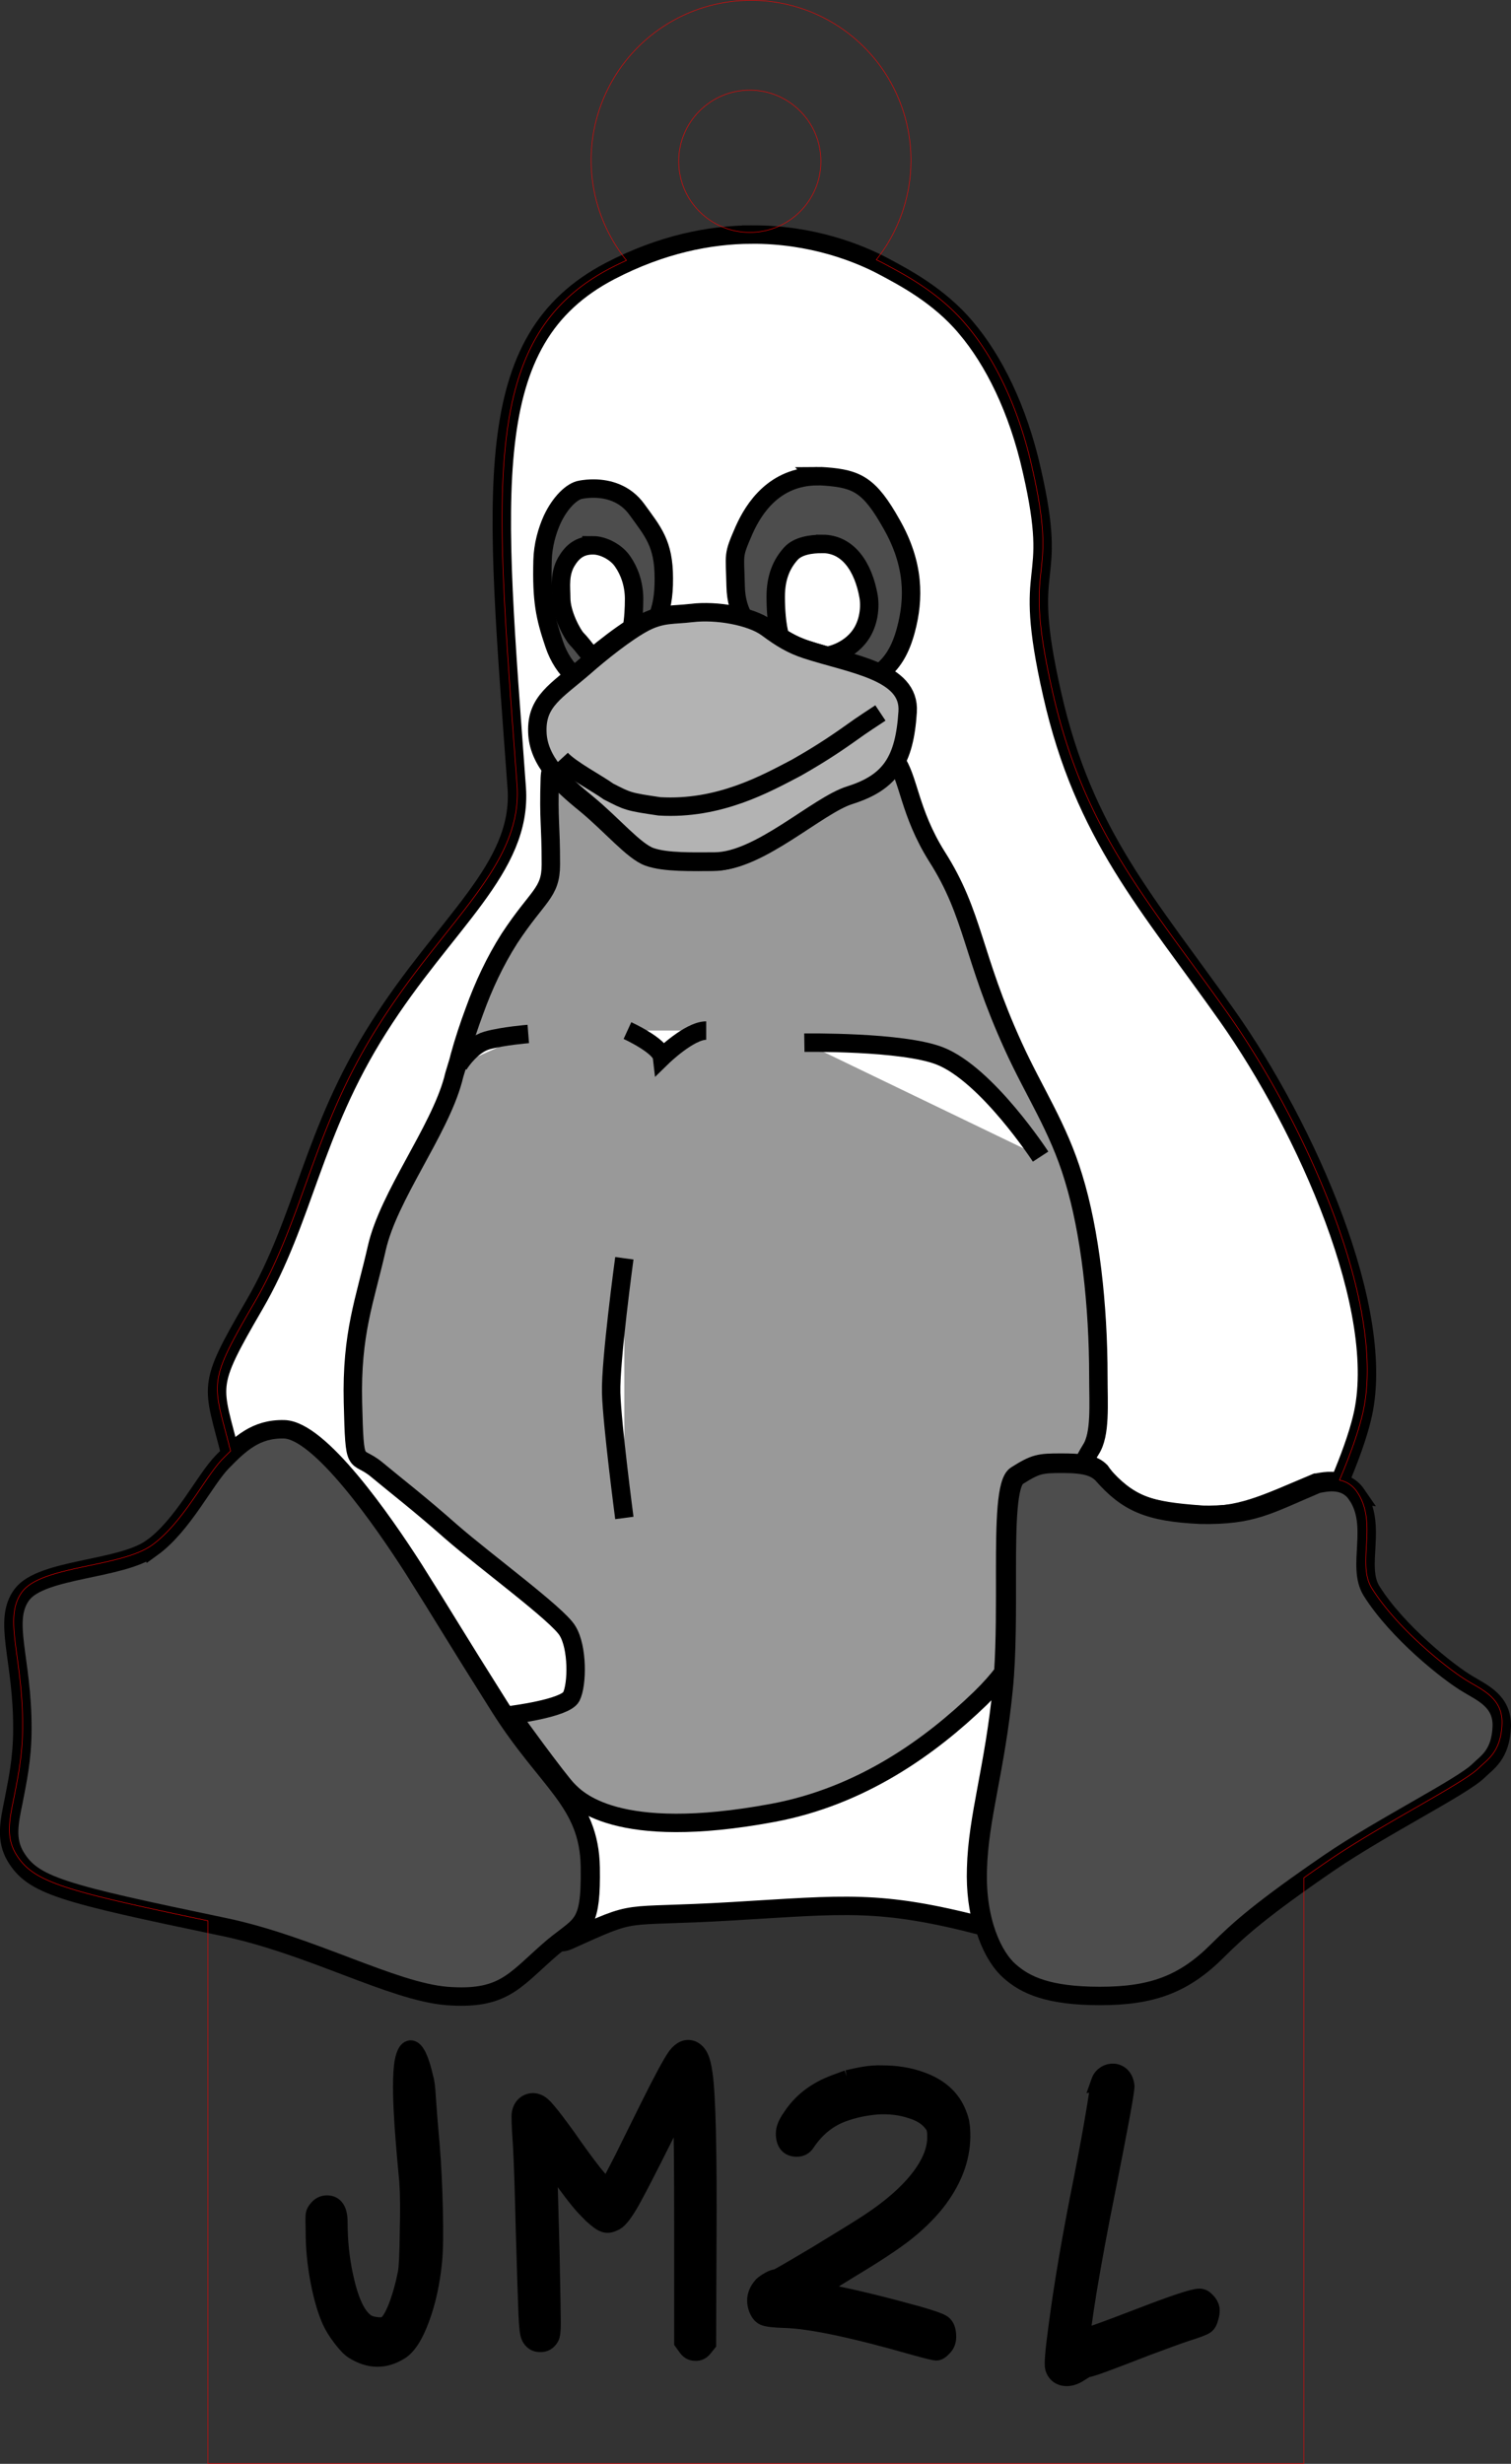 <?xml version="1.0" encoding="UTF-8" standalone="no"?>
<!-- Created with Inkscape (http://www.inkscape.org/) -->

<svg
   xmlns:dc="http://purl.org/dc/elements/1.1/"
   xmlns:cc="http://creativecommons.org/ns#"
   xmlns:rdf="http://www.w3.org/1999/02/22-rdf-syntax-ns#"
   xmlns:svg="http://www.w3.org/2000/svg"
   xmlns="http://www.w3.org/2000/svg"
   xmlns:sodipodi="http://sodipodi.sourceforge.net/DTD/sodipodi-0.dtd"
   xmlns:inkscape="http://www.inkscape.org/namespaces/inkscape"
   width="30mm"
   height="48.897mm"
   viewBox="0 0 106.299 173.257"
   id="svg2"
   version="1.1"
   inkscape:version="0.91 r13725"
   sodipodi:docname="tux.svg">
  <rect x="0" y="0" width="106.299" height="173.257" fill="#333333" stroke="none"/>
  <defs
     id="defs4">
    <linearGradient
       id="al"
       x1="129.342"
       gradientUnits="userSpaceOnUse"
       x2="195.598"
       gradientTransform="matrix(1,0,0,-1,8.4,368.3)"
       y1="259.305"
       y2="259.305">
      <stop
         stop-color="#FAC700"
         offset="0"
         id="stop6540" />
      <stop
         stop-color="#F7C400"
         offset=".415"
         id="stop6542" />
      <stop
         stop-color="#F7C400"
         offset="1"
         id="stop6544" />
    </linearGradient>
    <linearGradient
       id="am"
       x1="129.293"
       gradientUnits="userSpaceOnUse"
       x2="195.554"
       gradientTransform="matrix(1,0,0,-1,8.4,368.3)"
       y1="259.311"
       y2="259.311">
      <stop
         stop-color="#F6C200"
         offset="0"
         id="stop6549" />
      <stop
         stop-color="#EFBC00"
         offset=".415"
         id="stop6551" />
      <stop
         stop-color="#EFBC00"
         offset="1"
         id="stop6553" />
    </linearGradient>
    <linearGradient
       id="an"
       x1="129.245"
       gradientUnits="userSpaceOnUse"
       x2="195.51"
       gradientTransform="matrix(1,0,0,-1,8.4,368.3)"
       y1="259.317"
       y2="259.317">
      <stop
         stop-color="#F1BD00"
         offset="0"
         id="stop6558" />
      <stop
         stop-color="#E8B500"
         offset=".415"
         id="stop6560" />
      <stop
         stop-color="#E8B500"
         offset="1"
         id="stop6562" />
    </linearGradient>
    <linearGradient
       id="ao"
       x1="129.196"
       gradientUnits="userSpaceOnUse"
       x2="195.465"
       gradientTransform="matrix(1,0,0,-1,8.4,368.3)"
       y1="259.322"
       y2="259.322">
      <stop
         stop-color="#EDB800"
         offset="0"
         id="stop6567" />
      <stop
         stop-color="#E0AD00"
         offset=".415"
         id="stop6569" />
      <stop
         stop-color="#E0AD00"
         offset="1"
         id="stop6571" />
    </linearGradient>
    <linearGradient
       id="ap"
       x1="129.148"
       gradientUnits="userSpaceOnUse"
       x2="195.422"
       gradientTransform="matrix(1,0,0,-1,8.4,368.3)"
       y1="259.327"
       y2="259.327">
      <stop
         stop-color="#E9B300"
         offset="0"
         id="stop6576" />
      <stop
         stop-color="#D8A500"
         offset=".415"
         id="stop6578" />
      <stop
         stop-color="#D8A500"
         offset="1"
         id="stop6580" />
    </linearGradient>
    <linearGradient
       id="aq"
       x1="129.099"
       gradientUnits="userSpaceOnUse"
       x2="195.379"
       gradientTransform="matrix(1,0,0,-1,8.4,368.3)"
       y1="259.332"
       y2="259.332">
      <stop
         stop-color="#E4AE00"
         offset="0"
         id="stop6585" />
      <stop
         stop-color="#D19E00"
         offset=".415"
         id="stop6587" />
      <stop
         stop-color="#D19E00"
         offset="1"
         id="stop6589" />
    </linearGradient>
    <linearGradient
       id="ar"
       x1="129.051"
       gradientUnits="userSpaceOnUse"
       x2="195.338"
       gradientTransform="matrix(1,0,0,-1,8.4,368.3)"
       y1="259.336"
       y2="259.336">
      <stop
         stop-color="#E0A900"
         offset="0"
         id="stop6594" />
      <stop
         stop-color="#C99600"
         offset=".415"
         id="stop6596" />
      <stop
         stop-color="#C99600"
         offset="1"
         id="stop6598" />
    </linearGradient>
    <linearGradient
       id="w"
       x1="129.003"
       gradientUnits="userSpaceOnUse"
       x2="195.296"
       gradientTransform="matrix(1,0,0,-1,8.4,368.3)"
       y1="259.34"
       y2="259.34">
      <stop
         stop-color="#DCA400"
         offset="0"
         id="stop6603" />
      <stop
         stop-color="#C18E00"
         offset=".415"
         id="stop6605" />
      <stop
         stop-color="#C18E00"
         offset="1"
         id="stop6607" />
    </linearGradient>
    <linearGradient
       id="x"
       x1="128.954"
       gradientUnits="userSpaceOnUse"
       x2="195.255"
       gradientTransform="matrix(1,0,0,-1,8.4,368.3)"
       y1="259.343"
       y2="259.343">
      <stop
         stop-color="#D79F00"
         offset="0"
         id="stop6612" />
      <stop
         stop-color="#BA8700"
         offset=".415"
         id="stop6614" />
      <stop
         stop-color="#BA8700"
         offset="1"
         id="stop6616" />
    </linearGradient>
    <linearGradient
       id="y"
       x1="128.906"
       gradientUnits="userSpaceOnUse"
       x2="195.216"
       gradientTransform="matrix(1,0,0,-1,8.4,368.3)"
       y1="259.348"
       y2="259.348">
      <stop
         stop-color="#D39B00"
         offset="0"
         id="stop6621" />
      <stop
         stop-color="#B27F00"
         offset=".415"
         id="stop6623" />
      <stop
         stop-color="#B27F00"
         offset="1"
         id="stop6625" />
    </linearGradient>
    <linearGradient
       id="z"
       x1="128.857"
       gradientUnits="userSpaceOnUse"
       x2="195.176"
       gradientTransform="matrix(1,0,0,-1,8.4,368.3)"
       y1="259.35"
       y2="259.35">
      <stop
         stop-color="#CF9600"
         offset="0"
         id="stop6630" />
      <stop
         stop-color="#a70"
         offset=".415"
         id="stop6632" />
      <stop
         stop-color="#a70"
         offset="1"
         id="stop6634" />
    </linearGradient>
    <linearGradient
       id="aa"
       x1="128.809"
       gradientUnits="userSpaceOnUse"
       x2="195.137"
       gradientTransform="matrix(1,0,0,-1,8.4,368.3)"
       y1="259.354"
       y2="259.354">
      <stop
         stop-color="#CA9100"
         offset="0"
         id="stop6639" />
      <stop
         stop-color="#A37000"
         offset=".415"
         id="stop6641" />
      <stop
         stop-color="#A37000"
         offset="1"
         id="stop6643" />
    </linearGradient>
    <linearGradient
       id="ab"
       x1="128.76"
       gradientUnits="userSpaceOnUse"
       x2="195.099"
       gradientTransform="matrix(1,0,0,-1,8.4,368.3)"
       y1="259.356"
       y2="259.356">
      <stop
         stop-color="#C68C00"
         offset="0"
         id="stop6648" />
      <stop
         stop-color="#9B6800"
         offset=".415"
         id="stop6650" />
      <stop
         stop-color="#9B6800"
         offset="1"
         id="stop6652" />
    </linearGradient>
    <linearGradient
       id="ac"
       x1="128.712"
       gradientUnits="userSpaceOnUse"
       x2="195.062"
       gradientTransform="matrix(1,0,0,-1,8.4,368.3)"
       y1="259.358"
       y2="259.358">
      <stop
         stop-color="#C28700"
         offset="0"
         id="stop6657" />
      <stop
         stop-color="#936000"
         offset=".415"
         id="stop6659" />
      <stop
         stop-color="#936000"
         offset="1"
         id="stop6661" />
    </linearGradient>
    <linearGradient
       id="ad"
       x1="128.663"
       gradientUnits="userSpaceOnUse"
       x2="195.025"
       gradientTransform="matrix(1,0,0,-1,8.4,368.3)"
       y1="259.36"
       y2="259.36">
      <stop
         stop-color="#BD8200"
         offset="0"
         id="stop6666" />
      <stop
         stop-color="#8C5900"
         offset=".415"
         id="stop6668" />
      <stop
         stop-color="#8C5900"
         offset="1"
         id="stop6670" />
    </linearGradient>
    <linearGradient
       id="ae"
       x1="128.615"
       gradientUnits="userSpaceOnUse"
       x2="194.989"
       gradientTransform="matrix(1,0,0,-1,8.4,368.3)"
       y1="259.362"
       y2="259.362">
      <stop
         stop-color="#B97D00"
         offset="0"
         id="stop6675" />
      <stop
         stop-color="#845100"
         offset=".415"
         id="stop6677" />
      <stop
         stop-color="#845100"
         offset="1"
         id="stop6679" />
    </linearGradient>
    <linearGradient
       id="af"
       x1="128.567"
       gradientUnits="userSpaceOnUse"
       x2="194.954"
       gradientTransform="matrix(1,0,0,-1,8.4,368.3)"
       y1="259.364"
       y2="259.364">
      <stop
         stop-color="#B57800"
         offset="0"
         id="stop6684" />
      <stop
         stop-color="#7C4900"
         offset=".415"
         id="stop6686" />
      <stop
         stop-color="#7C4900"
         offset="1"
         id="stop6688" />
    </linearGradient>
    <linearGradient
       id="ah"
       x1="128.518"
       gradientUnits="userSpaceOnUse"
       x2="194.918"
       gradientTransform="matrix(1,0,0,-1,8.4,368.3)"
       y1="259.366"
       y2="259.366">
      <stop
         stop-color="#B07300"
         offset="0"
         id="stop6693" />
      <stop
         stop-color="#754200"
         offset=".415"
         id="stop6695" />
      <stop
         stop-color="#754200"
         offset="1"
         id="stop6697" />
    </linearGradient>
    <linearGradient
       id="ai"
       x1="128.47"
       gradientUnits="userSpaceOnUse"
       x2="194.886"
       gradientTransform="matrix(1,0,0,-1,8.4,368.3)"
       y1="259.367"
       y2="259.367">
      <stop
         stop-color="#AC6E00"
         offset="0"
         id="stop6702" />
      <stop
         stop-color="#6D3A00"
         offset=".415"
         id="stop6704" />
      <stop
         stop-color="#6D3A00"
         offset="1"
         id="stop6706" />
    </linearGradient>
    <linearGradient
       id="aj"
       x1="128.421"
       gradientUnits="userSpaceOnUse"
       x2="194.85"
       gradientTransform="matrix(1,0,0,-1,8.4,368.3)"
       y1="259.369"
       y2="259.369">
      <stop
         stop-color="#A86A00"
         offset="0"
         id="stop6711" />
      <stop
         stop-color="#663200"
         offset=".415"
         id="stop6713" />
      <stop
         stop-color="#663200"
         offset="1"
         id="stop6715" />
    </linearGradient>
    <filter
       style="color-interpolation-filters:sRGB"
       inkscape:label="Drop Shadow"
       id="filter22635">
      <feFlood
         flood-opacity="1"
         flood-color="rgb(214,214,214)"
         result="flood"
         id="feFlood22637" />
      <feComposite
         in="flood"
         in2="SourceGraphic"
         operator="in"
         result="composite1"
         id="feComposite22639" />
      <feGaussianBlur
         in="composite1"
         stdDeviation="3"
         result="blur"
         id="feGaussianBlur22641" />
      <feOffset
         dx="7"
         dy="7"
         result="offset"
         id="feOffset22643" />
      <feComposite
         in="SourceGraphic"
         in2="offset"
         operator="over"
         result="composite2"
         id="feComposite22645" />
    </filter>
  </defs>
  <sodipodi:namedview
     id="base"
     pagecolor="#67e7de"
     bordercolor="#666666"
     borderopacity="1.0"
     inkscape:pageopacity="0"
     inkscape:pageshadow="2"
     inkscape:zoom="3.959798"
     inkscape:cx="46.586473"
     inkscape:cy="88.549205"
     inkscape:document-units="mm"
     inkscape:current-layer="layer1"
     showgrid="true"
     inkscape:window-width="1280"
     inkscape:window-height="962"
     inkscape:window-x="-8"
     inkscape:window-y="-8"
     inkscape:window-maximized="1"
     fit-margin-top="0"
     fit-margin-left="0"
     fit-margin-right="0"
     fit-margin-bottom="0">
    <inkscape:grid
       type="xygrid"
       id="grid4281" />
  </sodipodi:namedview>
  <g
     inkscape:label="Calque 1"
     inkscape:groupmode="layer"
     id="layer1"
     transform="translate(-11.144,63.563)">
    <path
       style="fill:#ffffff;stroke:#000000;stroke-width:1.296;stroke-miterlimit:4;stroke-dasharray:none;stroke-opacity:1"
       d="m 63.997,-47.069 c -2.928,0.017 -6.3,0.677 -9.913,2.553 -9.332,4.86 -8.116,15.358 -6.586,36.377 0.389,5.662 -5.03,9.428 -9.72,16.839 -4.69,7.387 -5.2,13.414 -8.748,19.513 -3.431,5.898 -2.922,5.508 -1.655,10.571 1.048,-1.017 2.112,-1.796 3.817,-1.754 2.503,0.073 6.877,6.343 9.088,9.793 2.211,3.499 2.746,4.471 6.075,9.744 3.329,5.273 6.269,6.634 6.342,11.202 0.062,3.901 -0.483,4.025 -2.075,5.252 0.176,-0.012 0.342,-0.05 0.496,-0.12 5.127,-2.309 3.353,-1.58 11.542,-2.065 7.947,-0.469 10.324,-0.841 17.637,1.053 -0.335,-1.117 -0.536,-2.482 -0.483,-4.074 0.097,-3.669 1.263,-7.024 1.822,-12.734 0.243,-2.454 0.219,-5.491 0.219,-8.189 0,-3.402 0.049,-6.294 0.778,-6.731 1.313,-0.826 1.604,-0.875 3.159,-0.875 1.555,0 2.26,0.097 2.771,0.607 1.693,2.457 3.744,2.79 6.864,3.038 2.833,0.26 4.776,-0.759 8.299,-2.235 0.159,0 0.906,-0.238 1.655,-0.032 0.718,-1.696 1.271,-3.235 1.579,-4.505 C 108.807,28.676 103.023,15.724 97.483,7.875 91.943,0.026 87.399,-4.834 85.163,-14.748 c -2.26,-9.939 0.559,-7.071 -1.434,-15.746 -0.972,-4.325 -2.697,-7.752 -4.617,-10.012 -1.92,-2.308 -4.496,-3.621 -5.759,-4.301 -1.746,-0.938 -5.077,-2.287 -9.356,-2.262 z"
       id="path5077"
       inkscape:connector-curvature="0"
       sodipodi:nodetypes="ccccccccscccccccscscccccccccccc" />
    <path
       style="fill:#4d4d4d;stroke:#000000;stroke-width:1.296;stroke-miterlimit:4;stroke-dasharray:none;stroke-opacity:1"
       d="m 52.933,-29.207 c -0.335,-0.003 -0.649,0.029 -0.923,0.078 -0.632,0.097 -1.457,0.899 -2.016,2.09 -0.364,0.802 -0.656,1.823 -0.681,2.892 -0.073,2.867 0.17,3.961 0.826,5.905 0.322,0.947 0.838,1.702 1.43,2.226 0.214,-0.177 0.436,-0.361 0.668,-0.562 1.045,-0.923 2.94,-2.454 4.253,-3.134 0.318,-0.159 0.605,-0.266 0.879,-0.343 0.296,-0.72 0.487,-1.533 0.474,-2.853 0,-2.43 -0.754,-3.256 -1.896,-4.836 -0.82,-1.13 -2.009,-1.454 -3.014,-1.463 z"
       id="path5081"
       inkscape:connector-curvature="0" />
    <path
       style="fill:#ffffff;stroke:#000000;stroke-width:1.296;stroke-miterlimit:4;stroke-dasharray:none;stroke-opacity:1"
       d="m 52.86,-25.217 c -0.778,0 -1.336,0.316 -1.774,0.996 -0.632,0.923 -0.461,1.968 -0.461,2.697 0,1.166 0.802,2.576 1.069,2.867 0.604,0.622 0.786,1.08 1.222,1.256 0.804,-0.67 1.788,-1.433 2.68,-2.005 0.118,-0.638 0.156,-1.355 0.156,-2.045 0,-1.045 -0.341,-1.969 -0.802,-2.625 -0.437,-0.656 -1.361,-1.142 -2.09,-1.142 z"
       id="path5123"
       inkscape:connector-curvature="0" />
    <path
       style="fill:#4d4d4d;stroke:#000000;stroke-width:1.296;stroke-miterlimit:4;stroke-dasharray:none;stroke-opacity:1"
       d="m 68.622,-30.078 c -2.982,0.028 -4.436,2.221 -5.142,3.815 -0.802,1.847 -0.632,1.579 -0.584,3.912 0.021,1.034 0.279,1.752 0.634,2.353 0.611,0.181 1.154,0.414 1.537,0.697 1.045,0.778 1.774,1.19 2.721,1.506 1.699,0.558 3.676,0.959 5.126,1.645 1.041,-0.722 1.599,-1.758 1.962,-3.115 0.584,-2.187 0.608,-4.617 -1.02,-7.46 -1.531,-2.721 -2.406,-3.159 -4.618,-3.33 -0.213,-0.018 -0.418,-0.026 -0.617,-0.024 z"
       id="path5171"
       inkscape:connector-curvature="0" />
    <path
       style="fill:#ffffff;stroke:#000000;stroke-width:1.296;stroke-miterlimit:4;stroke-dasharray:none;stroke-opacity:1"
       d="m 68.996,-25.314 c -0.778,0 -1.701,0.121 -2.211,0.68 -0.68,0.753 -1.069,1.701 -1.069,3.037 0,0.862 0.066,1.977 0.305,2.813 0.631,0.407 1.191,0.684 1.853,0.904 0.469,0.154 0.961,0.295 1.456,0.434 0.83,-0.147 1.723,-0.632 2.267,-1.357 0.583,-0.753 0.802,-1.847 0.656,-2.795 -0.364,-2.09 -1.434,-3.718 -3.256,-3.718 z"
       id="path5213"
       inkscape:connector-curvature="0" />
    <path
       style="fill:#999999;stroke:#000000;stroke-width:1.296;stroke-miterlimit:4;stroke-dasharray:none;stroke-opacity:1"
       d="m 74.124,-10.121 c -0.612,1.219 -1.642,1.969 -3.311,2.496 -2.284,0.705 -6.366,4.666 -9.525,4.666 -1.409,0 -3.378,0.073 -4.52,-0.34 -1.093,-0.389 -2.624,-2.235 -4.422,-3.718 -0.914,-0.741 -1.795,-1.508 -2.448,-2.35 -0.041,0.135 -0.067,0.307 -0.074,0.527 -0.097,3.11 0.073,3.062 0.073,6.075 0,2.017 -0.924,2.163 -2.916,5.2 -1.021,1.604 -1.822,3.329 -2.454,5.079 -0.389,1.045 -0.753,2.138 -1.045,3.208 -0.122,0.535 -0.34,1.094 -0.461,1.628 -0.996,3.669 -4.544,8.189 -5.37,11.858 -0.826,3.645 -1.798,5.978 -1.677,10.863 0.122,4.884 0.17,3.475 1.653,4.69 1.458,1.215 2.964,2.357 5.273,4.398 2.43,2.114 7.485,5.808 8.165,6.95 0.729,1.166 0.704,3.791 0.267,4.641 -0.437,0.826 -4.252,1.288 -4.228,1.288 -0.024,0 3.329,4.617 3.985,5.273 0.632,0.632 3.353,3.67 14.434,1.604 6.245,-1.166 11.081,-4.665 14.58,-8.043 0.693,-0.675 1.212,-1.268 1.62,-1.81 0.153,-2.245 0.134,-4.833 0.134,-7.168 0,-3.402 0.049,-6.294 0.778,-6.731 1.313,-0.826 1.604,-0.875 3.159,-0.875 0.658,0 1.158,0.021 1.561,0.079 0.11,-0.275 0.271,-0.576 0.525,-0.991 0.705,-1.069 0.535,-3.183 0.535,-5.127 0,-5.055 -0.584,-10.206 -1.75,-13.997 C 85.593,15.704 83.892,13.226 82.434,10.018 79.518,3.627 79.664,0.76 77.064,-3.322 75.09,-6.462 75.075,-8.899 74.124,-10.121 Z"
       id="path5305"
       inkscape:connector-curvature="0" />
    <path
       id="path5347"
       d="m 59.786,-20.455 c 1.774,-0.219 4.204,0.219 5.322,1.045 1.045,0.778 1.774,1.191 2.721,1.507 3.184,1.045 7.363,1.531 7.168,4.398 -0.219,3.426 -1.215,4.957 -4.058,5.856 -2.284,0.705 -6.366,4.666 -9.526,4.666 -1.409,0 -3.378,0.073 -4.52,-0.34 -1.093,-0.389 -2.624,-2.236 -4.423,-3.718 -1.798,-1.458 -3.475,-3.013 -3.523,-5.054 -0.073,-2.162 1.336,-2.867 3.329,-4.592 1.045,-0.923 2.94,-2.454 4.253,-3.135 1.215,-0.607 1.992,-0.486 3.256,-0.632 z"
       inkscape:connector-curvature="0"
       style="fill:#b3b3b3;stroke:#000000;stroke-width:1.296;stroke-miterlimit:4;stroke-dasharray:none;stroke-opacity:1" />
    <path
       style="fill:#4d4d4d;stroke:#000000;stroke-width:1.296;stroke-miterlimit:4;stroke-dasharray:none;stroke-opacity:1"
       inkscape:connector-curvature="0"
       d="m 106.588,41.534 c 1.507,2.187 -0.049,5.03 1.045,6.78 1.798,2.867 5.419,5.759 6.804,6.561 0.996,0.607 2.406,1.19 2.357,2.964 -0.073,2.017 -1.069,2.552 -1.628,3.111 -1.118,1.118 -6.756,3.912 -10.498,6.464 -4.714,3.232 -6.342,4.666 -7.873,6.196 -2.381,2.382 -4.641,3.183 -8.262,3.183 -3.621,0 -5.249,-0.753 -6.366,-1.75 -1.118,-0.972 -2.357,-3.451 -2.236,-7.144 0.097,-3.669 1.264,-7.023 1.822,-12.733 0.243,-2.454 0.219,-5.491 0.219,-8.189 0,-3.402 0.049,-6.294 0.778,-6.731 1.313,-0.826 1.604,-0.875 3.159,-0.875 1.555,0 2.26,0.217 2.77,0.728 1.761,2.009 3.256,2.683 6.925,2.857 3.669,0.059 4.672,-0.666 8.239,-2.175 0.243,0 1.847,-0.559 2.746,0.753 z"
       id="path5833"
       sodipodi:nodetypes="cccccccscccscscccc" />
    <path
       style="fill:#4d4d4d;stroke:#000000;stroke-width:1.296;stroke-miterlimit:4;stroke-dasharray:none;stroke-opacity:1"
       inkscape:connector-curvature="0"
       d="m 21.83,45.277 c -2.187,1.579 -7.727,1.434 -9.137,3.28 -1.385,1.847 0.049,4.52 0.024,9.477 0,2.114 -0.364,3.718 -0.607,5.006 -0.34,1.628 -0.559,2.771 0.122,3.937 1.239,2.066 3.232,2.576 14.629,4.957 6.099,1.264 11.858,4.544 15.722,4.86 3.864,0.292 4.69,-0.996 7.047,-3.086 2.333,-2.09 3.086,-1.434 3.013,-6.026 -0.073,-4.568 -3.013,-5.929 -6.342,-11.202 -3.329,-5.273 -3.864,-6.245 -6.075,-9.744 -2.211,-3.451 -6.585,-9.72 -9.088,-9.793 -1.993,-0.049 -3.11,1.021 -4.35,2.285 -1.239,1.264 -2.77,4.471 -4.957,6.051 z"
       id="path6009" />
    <path
       style="fill:#b3b3b3;stroke:#000000;stroke-width:1.296;stroke-miterlimit:4;stroke-dasharray:none;stroke-opacity:1"
       inkscape:connector-curvature="0"
       d="m 73.081,-13.428 c -1.466,0.976 -0.478,0.306 -1.466,0.976 -1.318,0.938 -2.447,1.74 -4.446,2.874 -2.139,1.119 -5.426,2.968 -9.635,2.718 -2.208,-0.324 -2.216,-0.346 -3.58,-1.042 -0.81,-0.585 -2.667,-1.555 -3.338,-2.286"
       id="path6537"
       sodipodi:nodetypes="cccccc" />
    <path
       style="fill:none;stroke:#ff0000;stroke-width:0.035;stroke-miterlimit:4;stroke-dasharray:none;stroke-opacity:1"
       d="m 63.979,-63.541 a 11.251,11.251 0 0 0 -11.25,11.251 11.251,11.251 0 0 0 2.486,7.038 c -0.367,0.168 -0.737,0.346 -1.11,0.539 -9.332,4.86 -8.116,15.358 -6.586,36.377 0.389,5.662 -5.03,9.429 -9.72,16.84 -4.69,7.387 -5.2,13.413 -8.749,19.512 -3.403,5.851 -2.928,5.521 -1.684,10.457 -0.186,0.179 -0.372,0.364 -0.56,0.556 -1.239,1.264 -2.77,4.471 -4.957,6.051 -2.187,1.579 -7.727,1.434 -9.137,3.28 -1.385,1.847 0.049,4.52 0.024,9.477 0,2.114 -0.365,3.718 -0.608,5.006 -0.34,1.628 -0.558,2.771 0.122,3.937 1.195,1.991 3.175,2.554 13.52,4.724 l 0,38.17 77.097,0 0,-41.188 c 0.555,-0.393 1.149,-0.808 1.821,-1.268 3.742,-2.551 9.379,-5.346 10.497,-6.464 0.559,-0.559 1.555,-1.093 1.628,-3.111 0.049,-1.774 -1.361,-2.357 -2.357,-2.964 -1.385,-0.802 -5.006,-3.693 -6.804,-6.561 -1.094,-1.75 0.462,-4.593 -1.045,-6.78 -0.345,-0.503 -0.793,-0.731 -1.229,-0.821 0.727,-1.714 1.289,-3.272 1.601,-4.554 C 108.828,28.479 103.044,15.527 97.505,7.678 91.964,-0.171 87.42,-5.031 85.185,-14.945 c -2.26,-9.939 0.559,-7.071 -1.434,-15.746 -0.972,-4.325 -2.697,-7.752 -4.617,-10.012 -1.92,-2.308 -4.496,-3.621 -5.759,-4.301 -0.174,-0.094 -0.376,-0.193 -0.581,-0.293 a 11.251,11.251 0 0 0 2.437,-6.993 11.251,11.251 0 0 0 -11.251,-11.251 z"
       id="path5077-5"
       inkscape:connector-curvature="0" />
    <path
       style="fill:#ffffff;fill-rule:evenodd;stroke:#000000;stroke-width:1.296;stroke-linecap:butt;stroke-linejoin:miter;stroke-miterlimit:4;stroke-dasharray:none;stroke-opacity:1"
       d="m 67.73,9.758 c 0,0 6.917,-0.104 9.546,0.938 3.319,1.315 7.074,7.074 7.074,7.074"
       id="path10337"
       inkscape:connector-curvature="0"
       sodipodi:nodetypes="csc" />
    <path
       style="fill:#ffffff;fill-rule:evenodd;stroke:#000000;stroke-width:1.296;stroke-linecap:butt;stroke-linejoin:miter;stroke-miterlimit:4;stroke-dasharray:none;stroke-opacity:1"
       d="m 55.286,8.906 c 0,0 2.335,1.072 2.429,1.875 0,0 1.918,-1.875 3.111,-1.875"
       id="path10339"
       inkscape:connector-curvature="0"
       sodipodi:nodetypes="csc" />
    <path
       style="fill:#ffffff;fill-rule:evenodd;stroke:#000000;stroke-width:1.296;stroke-linecap:butt;stroke-linejoin:miter;stroke-miterlimit:4;stroke-dasharray:none;stroke-opacity:1"
       d="m 55.067,24.918 c 0,0 -0.989,7.253 -0.927,9.472 0.062,2.219 0.927,8.789 0.927,8.789"
       id="path10341"
       inkscape:connector-curvature="0" />
    <path
       style="fill:#ffffff;fill-rule:evenodd;stroke:#000000;stroke-width:1.296;stroke-linecap:butt;stroke-linejoin:miter;stroke-miterlimit:4;stroke-dasharray:none;stroke-opacity:1"
       d="m 43.402,11.323 c 0,0 0.861,-1.406 2.006,-1.723 1.145,-0.317 2.901,-0.454 2.901,-0.454"
       id="path10569"
       inkscape:connector-curvature="0"
       sodipodi:nodetypes="czc" />
    <path
       style="font-style:normal;font-variant:normal;font-weight:500;font-stretch:normal;font-size:134.794px;line-height:125%;font-family:PWTinselLetters;-inkscape-font-specification:'PWTinselLetters, Medium';text-align:start;letter-spacing:0px;word-spacing:0px;writing-mode:lr-tb;text-anchor:start;fill:#000000;fill-opacity:1;stroke:#000000;stroke-width:1.296;stroke-linecap:butt;stroke-linejoin:miter;stroke-miterlimit:4;stroke-dasharray:none;stroke-opacity:1"
       d="m 39.888,89.925 c 0.055,0.775 0.064,1.938 0.027,3.489 -0.018,1.528 -0.065,2.486 -0.138,2.873 -0.166,0.844 -0.386,1.63 -0.662,2.36 -0.276,0.707 -0.543,1.14 -0.8,1.299 -0.147,0.091 -0.395,0.115 -0.745,0.069 -0.331,-0.046 -0.579,-0.137 -0.745,-0.274 -0.625,-0.456 -1.122,-1.551 -1.49,-3.284 -0.258,-1.209 -0.386,-2.463 -0.386,-3.762 0,-0.821 -0.267,-1.232 -0.8,-1.232 -0.258,0 -0.469,0.103 -0.635,0.308 -0.129,0.137 -0.202,0.274 -0.22,0.41 -0.018,0.137 -0.018,0.536 0,1.197 0,1.117 0.11,2.257 0.331,3.42 0.221,1.163 0.497,2.109 0.828,2.839 0.166,0.365 0.414,0.764 0.745,1.197 0.331,0.433 0.607,0.718 0.828,0.855 1.085,0.684 2.153,0.707 3.201,0.069 0.552,-0.319 1.048,-1.083 1.49,-2.292 0.442,-1.186 0.736,-2.531 0.883,-4.036 0.074,-0.753 0.092,-1.938 0.055,-3.557 -0.037,-1.642 -0.11,-3.147 -0.22,-4.515 -0.129,-1.437 -0.221,-2.577 -0.276,-3.42 -0.037,-0.684 -0.092,-1.129 -0.166,-1.334 -0.618,-2.783 -1.323,-2.374 -1.49,-0.843 -0.229,2.097 0.232,6.376 0.386,8.163 z"
       id="path4280"
       inkscape:connector-curvature="0"
       sodipodi:nodetypes="ccccccccsscccssscccsccccsc" />
    <path
       style="font-style:normal;font-variant:normal;font-weight:500;font-stretch:normal;font-size:134.794px;line-height:125%;font-family:PWTinselLetters;-inkscape-font-specification:'PWTinselLetters, Medium';text-align:start;letter-spacing:0px;word-spacing:0px;writing-mode:lr-tb;text-anchor:start;fill:#000000;fill-opacity:1;stroke:#000000;stroke-width:1.296;stroke-linecap:butt;stroke-linejoin:miter;stroke-miterlimit:4;stroke-dasharray:none;stroke-opacity:1"
       d="m 53.867,90.38 c -0.037,0.023 -0.359,-0.33 -0.966,-1.06 -0.589,-0.752 -1.214,-1.608 -1.876,-2.566 -0.644,-0.889 -1.104,-1.493 -1.38,-1.813 -0.276,-0.342 -0.515,-0.547 -0.718,-0.616 -0.239,-0.091 -0.478,-0.069 -0.718,0.068 -0.221,0.137 -0.359,0.354 -0.414,0.65 -0.037,0.182 -0.009,0.935 0.083,2.257 0.074,1.391 0.138,3.329 0.193,5.814 0.092,3.101 0.156,5.108 0.193,6.02 0.037,0.912 0.101,1.448 0.193,1.608 0.147,0.296 0.368,0.444 0.662,0.444 0.313,0.023 0.552,-0.114 0.718,-0.41 0.074,-0.137 0.111,-0.467 0.111,-0.992 0,-0.502 -0.028,-2.109 -0.083,-4.823 -0.092,-3.694 -0.157,-5.78 -0.193,-6.259 l -0.055,-0.684 0.331,0.479 c 1.067,1.551 1.858,2.6 2.373,3.147 l 0.476,0.49 c 0.829,0.749 1.037,0.792 1.621,0.502 0.258,-0.137 0.617,-0.604 1.077,-1.402 0.46,-0.821 1.241,-2.337 2.345,-4.549 l 1.242,-2.497 0.055,0.889 c 0.055,0.661 0.083,3.489 0.083,8.483 l 0,7.559 0.248,0.342 c 0.147,0.228 0.341,0.342 0.58,0.342 0.239,0.023 0.441,-0.08 0.607,-0.308 l 0.221,-0.274 0.027,-7.183 c 0.037,-6.339 -0.055,-10.261 -0.276,-11.766 -0.074,-0.524 -0.166,-0.901 -0.276,-1.129 -0.11,-0.251 -0.276,-0.433 -0.497,-0.547 -0.386,-0.16 -0.754,-0.012 -1.104,0.444 -0.331,0.456 -0.984,1.665 -1.959,3.626 -0.865,1.756 -1.463,2.964 -1.794,3.626 l -0.745,1.437 z"
       id="path4283"
       inkscape:connector-curvature="0"
       sodipodi:nodetypes="cccccccccscccscccccccccccscccccccccccccc" />
    <path
       style="font-style:normal;font-variant:normal;font-weight:500;font-stretch:normal;font-size:134.794px;line-height:125%;font-family:PWTinselLetters;-inkscape-font-specification:'PWTinselLetters, Medium';text-align:start;letter-spacing:0px;word-spacing:0px;writing-mode:lr-tb;text-anchor:start;fill:#000000;fill-opacity:1;stroke:#000000;stroke-width:1.296;stroke-linecap:butt;stroke-linejoin:miter;stroke-miterlimit:4;stroke-dasharray:none;stroke-opacity:1"
       d="m 70.778,82.651 c 0,0 -0.522,0.182 -0.872,0.319 -1.361,0.502 -2.392,1.299 -3.091,2.394 -0.294,0.41 -0.442,0.775 -0.442,1.095 0,0.661 0.276,0.992 0.828,0.992 0.276,0 0.487,-0.114 0.634,-0.342 0.681,-1.026 1.554,-1.733 2.621,-2.12 0.754,-0.274 1.564,-0.445 2.428,-0.513 0.846,-0.046 1.619,0.045 2.318,0.273 0.699,0.205 1.214,0.525 1.545,0.958 0.129,0.16 0.202,0.296 0.22,0.41 0.037,0.091 0.055,0.297 0.055,0.616 0,0.935 -0.414,1.927 -1.242,2.975 -0.809,1.026 -1.978,2.041 -3.505,3.044 -0.515,0.342 -1.711,1.083 -3.587,2.223 -1.876,1.117 -2.842,1.676 -2.898,1.676 -0.129,0 -0.294,0.057 -0.497,0.171 -0.202,0.114 -0.368,0.228 -0.497,0.342 -0.423,0.479 -0.542,0.992 -0.359,1.539 0.11,0.319 0.266,0.525 0.469,0.616 0.202,0.091 0.681,0.148 1.435,0.171 1.784,0.046 4.829,0.684 9.134,1.915 0.901,0.251 1.417,0.376 1.545,0.376 0.129,0 0.285,-0.103 0.469,-0.308 0.184,-0.182 0.276,-0.422 0.276,-0.718 0,-0.433 -0.11,-0.73 -0.331,-0.89 -0.202,-0.137 -0.782,-0.342 -1.738,-0.615 -2.392,-0.661 -4.452,-1.163 -6.181,-1.505 -0.644,-0.137 -0.966,-0.217 -0.966,-0.239 0,-0.046 0.763,-0.536 2.29,-1.471 1.711,-1.026 2.999,-1.87 3.864,-2.531 0.883,-0.684 1.637,-1.414 2.262,-2.189 1.177,-1.505 1.775,-3.044 1.794,-4.617 0,-0.41 -0.018,-0.707 -0.055,-0.889 -0.018,-0.182 -0.092,-0.433 -0.221,-0.752 -0.423,-1.072 -1.278,-1.836 -2.566,-2.292 -0.809,-0.296 -1.72,-0.445 -2.732,-0.445 -0.859,-0.038 -1.758,0.181 -2.412,0.331 z"
       id="path4285"
       inkscape:connector-curvature="0"
       sodipodi:nodetypes="cccssccccccscccssccsccscscccsccccccccc" />
    <path
       style="font-style:normal;font-variant:normal;font-weight:500;font-stretch:normal;font-size:134.794px;line-height:125%;font-family:PWTinselLetters;-inkscape-font-specification:'PWTinselLetters, Medium';text-align:start;letter-spacing:0px;word-spacing:0px;writing-mode:lr-tb;text-anchor:start;fill:#000000;fill-opacity:1;stroke:#000000;stroke-width:1.296;stroke-linecap:butt;stroke-linejoin:miter;stroke-miterlimit:4;stroke-dasharray:none;stroke-opacity:1"
       d="m 88.544,82.833 c -0.1,0.524 -0.378,2.622 -1.242,6.978 -0.791,3.922 -1.379,7.377 -1.766,10.364 -0.221,1.619 -0.294,2.542 -0.221,2.771 0.11,0.342 0.331,0.547 0.662,0.615 0.35,0.068 0.727,-0.034 1.131,-0.308 0.313,-0.205 0.506,-0.308 0.579,-0.308 0.184,0 1.527,-0.491 4.029,-1.471 1.398,-0.524 2.373,-0.878 2.925,-1.06 0.736,-0.228 1.178,-0.399 1.325,-0.513 0.11,-0.091 0.193,-0.251 0.248,-0.479 0.074,-0.228 0.101,-0.433 0.083,-0.616 -0.037,-0.205 -0.138,-0.387 -0.304,-0.547 -0.147,-0.16 -0.304,-0.24 -0.469,-0.24 -0.405,0 -1.785,0.456 -4.139,1.368 -2.723,1.049 -4.112,1.539 -4.167,1.471 -0.055,-0.091 0.092,-1.22 0.442,-3.386 0.368,-2.189 0.782,-4.424 1.242,-6.704 0.938,-4.697 1.407,-7.24 1.407,-7.627 -0.124,-1.235 -1.462,-1.172 -1.766,-0.308 z"
       id="path4287"
       inkscape:connector-curvature="0"
       sodipodi:nodetypes="cccsccsccccccscccccc" />
    <circle
       style="fill:none;fill-opacity:1;stroke:#ff0000;stroke-width:0.035;stroke-linejoin:bevel;stroke-miterlimit:4;stroke-dasharray:none;stroke-opacity:1"
       id="path3658"
       cx="63.892"
       cy="-52.222"
       r="5.002" />
  </g>
</svg>
